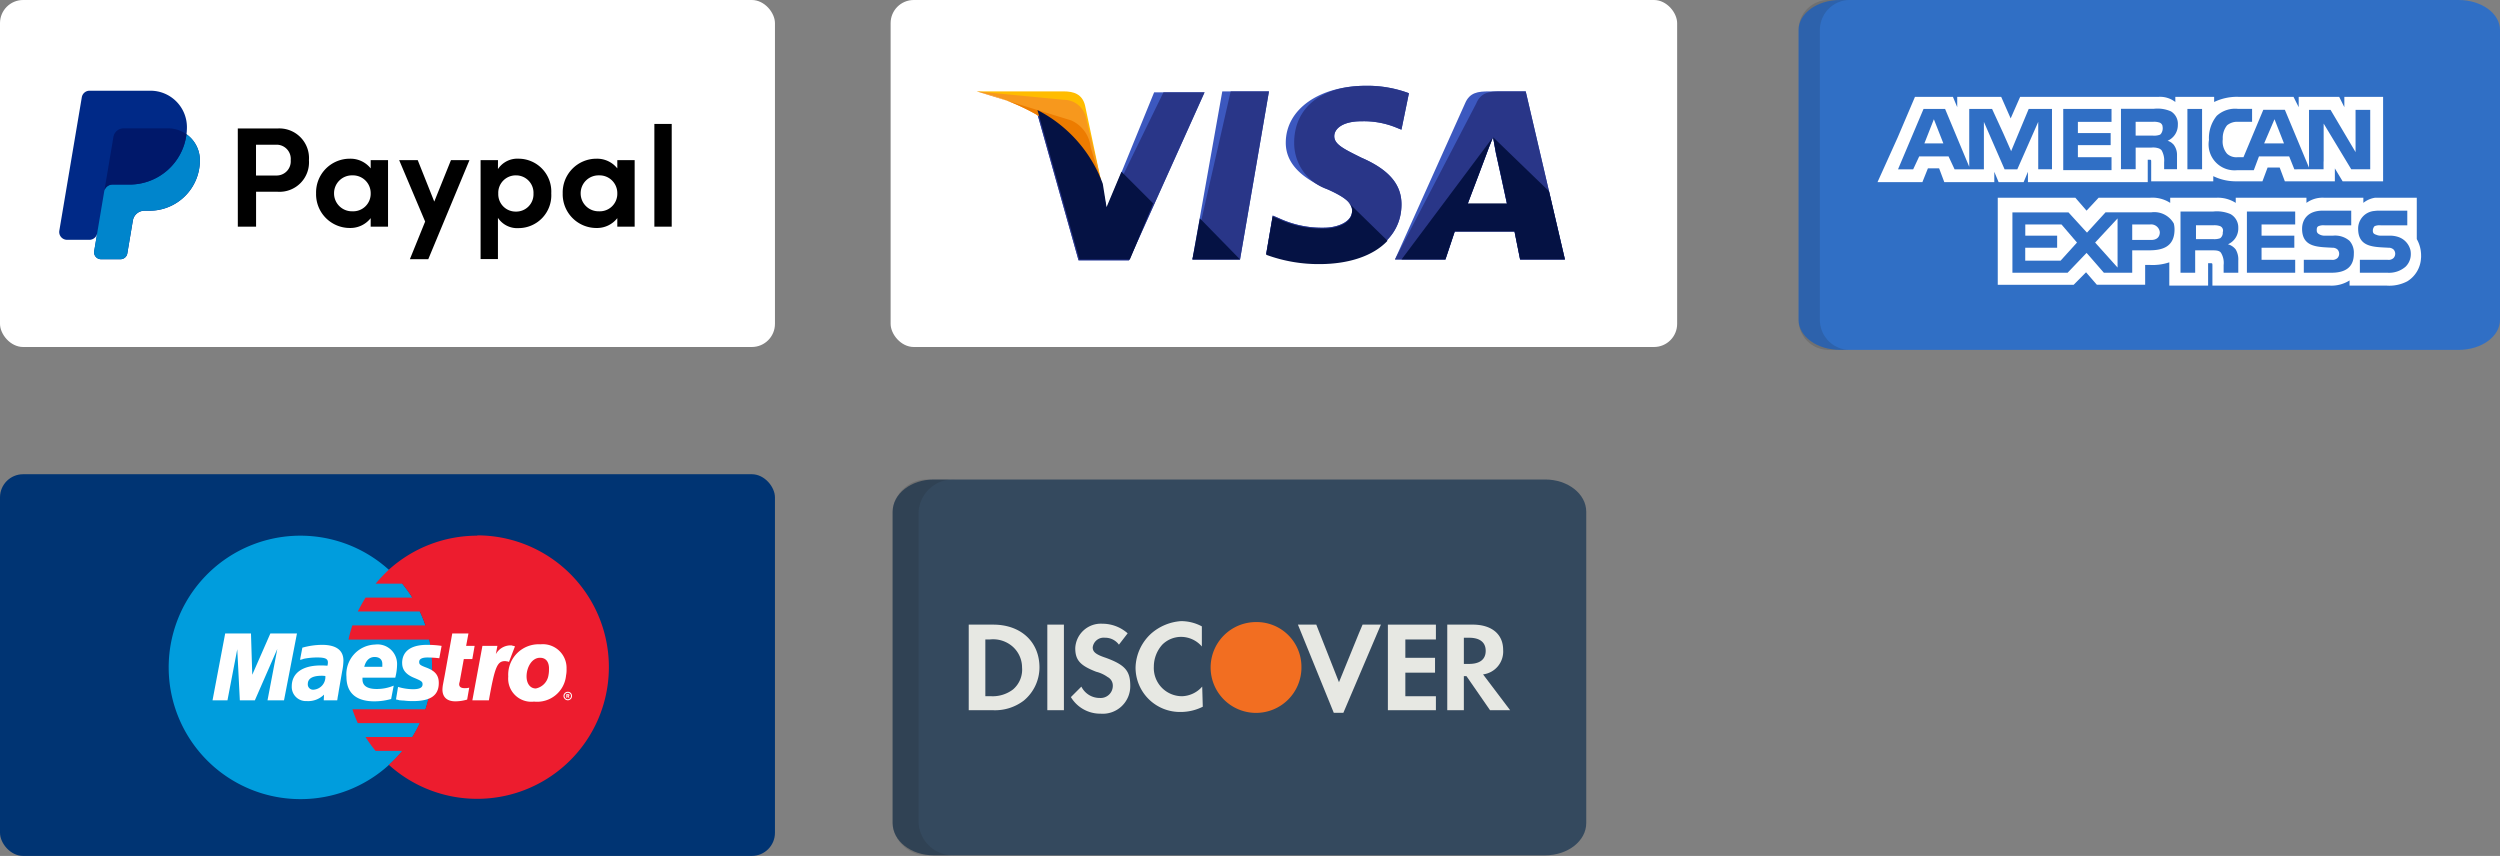 <svg xmlns="http://www.w3.org/2000/svg" width="216.141" height="74" viewBox="0 0 216.141 74">
  <rect x="0" y="0" width="216.141" height="74" fill="#808080" stroke="none"/>
  <g id="Group_8116" data-name="Group 8116" transform="translate(-873 -5346)">
    <g id="Group_8108" data-name="Group 8108" transform="translate(873 5346)">
      <rect id="Rectangle_463" data-name="Rectangle 463" width="67" height="30" rx="2" fill="#fff"/>
      <g id="paypal" transform="translate(5.122 7.843)">
        <path id="Path_4970" data-name="Path 4970" d="M53.194,3.763a5.005,5.005,0,0,0,.038-.612A3.152,3.152,0,0,0,50.08,0H44.813a.679.679,0,0,0-.669.566L42.2,12.1a.679.679,0,0,0,.669.791H44.8a.684.684,0,0,0,.674-.566l.009-.054h0l-.268,1.6a.6.6,0,0,0,.59.7h1.685a.6.6,0,0,0,.59-.5l.479-2.845a1.019,1.019,0,0,1,1-.85H50a4.354,4.354,0,0,0,4.354-4.354A2.762,2.762,0,0,0,53.194,3.763Z" transform="translate(-42.193)" fill="#002987"/>
        <path id="Path_4971" data-name="Path 4971" d="M156.044,132.28a4.962,4.962,0,0,1-4.924,4.35h-1.47a.737.737,0,0,0-.708.533l-.879,5.222a.6.6,0,0,0,.59.7h1.685a.6.6,0,0,0,.59-.5l.479-2.845a1.019,1.019,0,0,1,1-.85h.443a4.354,4.354,0,0,0,4.354-4.354h0A2.762,2.762,0,0,0,156.044,132.28Z" transform="translate(-145.044 -128.517)" fill="#0085cc"/>
        <path id="Path_4972" data-name="Path 4972" d="M179.941,119.164h1.47a4.962,4.962,0,0,0,4.924-4.35,2.752,2.752,0,0,0-1.6-.511H180.9a.9.9,0,0,0-.882.746l-.782,4.649A.737.737,0,0,1,179.941,119.164Z" transform="translate(-175.335 -111.051)" fill="#00186a"/>
      </g>
      <path id="Path_5019" data-name="Path 5019" d="M-13.222-6.132a1.227,1.227,0,0,1,1.146,1.343,1.222,1.222,0,0,1-1.2,1.319h-1.8V-6.132ZM-16.649.955h1.578v-3.02H-13.2a2.548,2.548,0,0,0,2.7-2.724,2.566,2.566,0,0,0-2.7-2.748h-3.451Zm11.487,0h1.5V-4.8h-1.5v.715a2.232,2.232,0,0,0-1.787-.838A2.914,2.914,0,0,0-9.882-1.929,2.914,2.914,0,0,0-6.949,1.066,2.224,2.224,0,0,0-5.162.216ZM-8.329-1.929a1.546,1.546,0,0,1,1.59-1.553A1.534,1.534,0,0,1-5.162-1.929,1.513,1.513,0,0,1-6.739-.376,1.546,1.546,0,0,1-8.329-1.929ZM3.379-4.8h-1.6L.335-1.214-1.095-4.8H-2.7L-.454.511-1.773,3.765h1.59Zm2.465,0H4.34V3.753h1.5V.191a2,2,0,0,0,1.8.887,2.836,2.836,0,0,0,2.81-3.007,2.84,2.84,0,0,0-2.81-2.995,2.013,2.013,0,0,0-1.8.9Zm.025,2.9A1.51,1.51,0,0,1,7.4-3.482,1.507,1.507,0,0,1,8.913-1.9,1.493,1.493,0,0,1,7.4-.351,1.5,1.5,0,0,1,5.869-1.9ZM16.16.955h1.5V-4.8h-1.5v.715a2.232,2.232,0,0,0-1.787-.838,2.914,2.914,0,0,0-2.933,2.995,2.914,2.914,0,0,0,2.933,2.995A2.224,2.224,0,0,0,16.16.216ZM12.992-1.929a1.546,1.546,0,0,1,1.59-1.553A1.534,1.534,0,0,1,16.16-1.929,1.513,1.513,0,0,1,14.582-.376,1.546,1.546,0,0,1,12.992-1.929ZM19.364.955h1.5V-7.931h-1.5Z" transform="translate(37.21 18.644)"/>
    </g>
    <g id="Group_8110" data-name="Group 8110" transform="translate(950.43 5346)">
      <rect id="Rectangle_464" data-name="Rectangle 464" width="68" height="30" rx="2" transform="translate(-0.43)" fill="#fff"/>
      <g id="visa" transform="translate(7.016 7.417)">
        <path id="Path_4973" data-name="Path 4973" d="M184.8,194.929l2.583-14.529h4.036l-2.5,14.529Z" transform="translate(-166.155 -179.916)" fill="#3c58bf"/>
        <path id="Path_4974" data-name="Path 4974" d="M184.8,194.929l3.309-14.529h3.309l-2.5,14.529Z" transform="translate(-166.155 -179.916)" fill="#293688"/>
        <path id="Path_4975" data-name="Path 4975" d="M260.35,176.246a10.238,10.238,0,0,0-3.713-.646c-4.036,0-6.942,2.018-6.942,4.924,0,2.179,2.018,3.309,3.632,4.036s2.1,1.211,2.1,1.856c0,.969-1.291,1.453-2.421,1.453a8.773,8.773,0,0,1-3.874-.807l-.565-.242L248,190.129a13.088,13.088,0,0,0,4.6.807c4.278,0,7.1-2.018,7.1-5.085,0-1.7-1.049-2.986-3.471-4.036-1.453-.726-2.341-1.13-2.341-1.856,0-.646.726-1.291,2.341-1.291a7.4,7.4,0,0,1,3.067.565l.4.161.646-3.148Z" transform="translate(-222.978 -175.6)" fill="#3c58bf"/>
        <path id="Path_4976" data-name="Path 4976" d="M260.35,176.246a10.238,10.238,0,0,0-3.713-.646c-4.036,0-6.215,2.018-6.215,4.924a4.219,4.219,0,0,0,2.906,4.036c1.614.726,2.1,1.211,2.1,1.856,0,.969-1.291,1.453-2.421,1.453a8.773,8.773,0,0,1-3.874-.807l-.565-.242L248,190.129a13.088,13.088,0,0,0,4.6.807c4.278,0,7.1-2.018,7.1-5.085,0-1.7-1.049-2.986-3.471-4.036-1.453-.726-2.341-1.13-2.341-1.856,0-.646.726-1.291,2.341-1.291a7.4,7.4,0,0,1,3.067.565l.4.161.646-3.148Z" transform="translate(-222.978 -175.6)" fill="#293688"/>
        <path id="Path_4977" data-name="Path 4977" d="M366.552,180.4c-.969,0-1.7.081-2.1,1.049l-6.054,13.48h4.359l.807-2.421h5.166l.484,2.421h3.874L369.7,180.4Zm-1.856,9.686c.242-.726,1.614-4.278,1.614-4.278s.323-.888.565-1.453l.242,1.372s.807,3.632.969,4.439H364.7Z" transform="translate(-322.239 -179.916)" fill="#3c58bf"/>
        <path id="Path_4978" data-name="Path 4978" d="M367.521,180.4c-.969,0-1.7.081-2.1,1.049l-7.022,13.48h4.359l.807-2.421h5.166l.484,2.421h3.874L369.7,180.4Zm-2.825,9.686c.323-.807,1.614-4.278,1.614-4.278s.323-.888.565-1.453l.242,1.372s.807,3.632.969,4.439H364.7Z" transform="translate(-322.239 -179.916)" fill="#293688"/>
        <path id="Path_4979" data-name="Path 4979" d="M57.254,191.29l-.4-2.1a11.7,11.7,0,0,0-5.65-6.377l3.632,12.915h4.359L65.729,181.2H61.37Z" transform="translate(-46.034 -180.635)" fill="#3c58bf"/>
        <path id="Path_4980" data-name="Path 4980" d="M57.254,191.29l-.4-2.1a11.7,11.7,0,0,0-5.65-6.377l3.632,12.915h4.359L65.729,181.2H62.177Z" transform="translate(-46.034 -180.635)" fill="#293688"/>
        <path id="Path_4981" data-name="Path 4981" d="M0,180.4l.726.161c5.166,1.211,8.717,4.278,10.089,7.91l-1.453-6.861c-.242-.969-.969-1.211-1.856-1.211Z" transform="translate(0 -179.916)" fill="#ffbc00"/>
        <path id="Path_4982" data-name="Path 4982" d="M0,180.4H0c5.166,1.211,9.444,4.359,10.816,7.991L9.444,182.66a1.97,1.97,0,0,0-1.937-1.534Z" transform="translate(0 -179.916)" fill="#f7981d"/>
        <path id="Path_4983" data-name="Path 4983" d="M0,180.4H0c5.166,1.211,9.444,4.359,10.816,7.991l-.969-3.148a2.847,2.847,0,0,0-1.7-2.341Z" transform="translate(0 -179.916)" fill="#ed7c00"/>
        <g id="Group_8109" data-name="Group 8109" transform="translate(5.247 2.099)">
          <path id="Path_4984" data-name="Path 4984" d="M62.009,204.472l-2.744-2.744-1.291,3.067-.323-2.018A11.7,11.7,0,0,0,52,196.4l3.632,12.915h4.359Z" transform="translate(-52 -196.4)" fill="#051244"/>
          <path id="Path_4985" data-name="Path 4985" d="M188.917,292.752l-3.471-3.552-.646,3.552Z" transform="translate(-171.401 -279.837)" fill="#051244"/>
          <path id="Path_4986" data-name="Path 4986" d="M255.022,274.8h0c.323.323.484.565.4.888,0,.969-1.291,1.453-2.421,1.453a8.773,8.773,0,0,1-3.874-.807l-.565-.242L248,279.4a13.088,13.088,0,0,0,4.6.807c2.583,0,4.682-.726,5.892-2.018Z" transform="translate(-228.225 -266.89)" fill="#051244"/>
          <path id="Path_4987" data-name="Path 4987" d="M364,230.174h3.794l.807-2.421h5.166l.484,2.421h3.874l-1.372-5.892L371.91,219.6l.242,1.291s.807,3.632.969,4.439h-3.39c.323-.807,1.614-4.278,1.614-4.278s.323-.888.565-1.453" transform="translate(-332.521 -217.259)" fill="#051244"/>
        </g>
      </g>
    </g>
    <g id="Group_8113" data-name="Group 8113" transform="translate(873 5387.456)">
      <rect id="Rectangle_464-2" data-name="Rectangle 464" width="67" height="33" rx="2" transform="translate(0 -0.456)" fill="#003473"/>
      <g id="Group_8111" data-name="Group 8111" transform="translate(14.583 4.856)">
        <path id="Path_4988" data-name="Path 4988" d="M79.16,150.275a11.388,11.388,0,1,0-7.629,2.944,11.337,11.337,0,0,0,7.629-2.944Z" transform="translate(-60.13 -130.442)" fill="#009ddd"/>
        <path id="Path_4989" data-name="Path 4989" d="M230.767,173.736a11.384,11.384,0,0,0,0-16.888v16.888Z" transform="translate(-211.737 -153.903)" fill="#009ddd"/>
      </g>
      <path id="Path_4990" data-name="Path 4990" d="M210.7,130.446a11.388,11.388,0,0,0-7.653,2.945,14.63,14.63,0,0,0-1.138,1.206h2.3a14.632,14.632,0,0,1,.87,1.2h-4.039q-.367.6-.669,1.2h5.355c.179.4.357.8.491,1.205H199.9a10.906,10.906,0,0,0-.335,1.227h6.982a12.126,12.126,0,0,1,.246,2.409,11.462,11.462,0,0,1-.581,3.615H199.9q.2.6.467,1.2h5.355a12.387,12.387,0,0,1-.647,1.2h-4.039a12.091,12.091,0,0,0,.87,1.2h2.3a11.721,11.721,0,0,1-1.16,1.2,11.389,11.389,0,1,0,7.653-19.834Z" transform="translate(-169.435 -125.589)" fill="#ed1c2e"/>
      <g id="Group_8112" data-name="Group 8112" transform="translate(18.375 13.313)">
        <path id="Path_4991" data-name="Path 4991" d="M366.194,251.828a.372.372,0,0,1,.38-.357.352.352,0,0,1,.357.357.371.371,0,0,1-.357.38.392.392,0,0,1-.38-.38Zm.38.29a.277.277,0,0,0,.267-.29.258.258,0,0,0-.267-.268.276.276,0,0,0-.289.268.294.294,0,0,0,.289.29Zm-.045-.134h-.089v-.313h.133c.044,0,.067,0,.09.022s.044.044.044.067c0,.045-.022.09-.067.09l.067.133h-.09l-.044-.112h-.045v.112Zm0-.178h.088v-.068h-.089v.068Z" transform="translate(-335.854 -246.43)" fill="#fff"/>
        <path id="Path_4992" data-name="Path 4992" d="M100.32,212.044H98.893l.847-4.44-1.94,4.44H96.5l-.222-4.417-.847,4.417H94.14l1.094-5.778h2.23l.111,3.569,1.564-3.569h2.3Z" transform="translate(-94.14 -206.266)" fill="#fff"/>
        <path id="Path_4993" data-name="Path 4993" d="M274.514,211.981a3.622,3.622,0,0,1-1.027.155c-.713,0-1.116-.357-1.116-1.025a3.152,3.152,0,0,1,.045-.425l.089-.469.068-.356.646-3.591h1.4l-.2,1.07h.735l-.2,1.139h-.736l-.357,1.963a1.082,1.082,0,0,0-.045.2c0,.246.156.356.492.356a1.619,1.619,0,0,0,.379-.044l-.179,1.027Z" transform="translate(-252.494 -206.27)" fill="#fff"/>
        <path id="Path_4994" data-name="Path 4994" d="M299.26,215.557a.38.38,0,0,0-.156-.045c-.068-.023-.112-.023-.112-.044h-.156a1.467,1.467,0,0,0-1.228.758l.133-.714h-1.294l-.87,4.707h1.428c.513-2.879.714-3.391,1.405-3.391.045,0,.113.023.179.023l.156.044.514-1.337Z" transform="translate(-273.113 -214.441)" fill="#fff"/>
        <path id="Path_4995" data-name="Path 4995" d="M236.9,216.656c0,.58.335,1,1.094,1.295.58.245.67.312.67.535,0,.29-.268.424-.826.424a4.6,4.6,0,0,1-1.294-.2l-.179,1.093h.068l.245.066c.089,0,.222.023.379.023a5.834,5.834,0,0,0,.8.044c1.495,0,2.209-.491,2.209-1.561,0-.647-.29-1.026-1.026-1.316-.6-.223-.669-.29-.669-.513,0-.245.245-.379.714-.379a9.343,9.343,0,0,1,1.025.066l.2-1.07a8.556,8.556,0,0,0-1.249-.089c-1.606,0-2.164.713-2.164,1.582Z" transform="translate(-220.505 -214.092)" fill="#fff"/>
        <path id="Path_4996" data-name="Path 4996" d="M159.483,219.863h-1.16l.023-.492a1.934,1.934,0,0,1-1.495.558,1.224,1.224,0,0,1-1.294-1.271c0-1.138.914-1.807,2.5-1.807a5.509,5.509,0,0,1,.58.023.893.893,0,0,0,.045-.29c0-.312-.246-.424-.915-.424a5.991,5.991,0,0,0-1.16.112l-.2.067-.134.022.2-1.048a6.423,6.423,0,0,1,1.7-.245c1.226,0,1.851.468,1.851,1.36a4.992,4.992,0,0,1-.111.938l-.29,1.673-.045.29-.046.246-.022.155-.023.134Zm-1.026-2.1a1.849,1.849,0,0,0-.312-.022c-.8,0-1.2.245-1.2.714a.456.456,0,0,0,.49.491,1.1,1.1,0,0,0,1.027-1.183Z" transform="translate(-148.708 -214.086)" fill="#fff"/>
        <path id="Path_4997" data-name="Path 4997" d="M201.818,219.565a5.4,5.4,0,0,1-1.45.2c-1.582,0-2.409-.737-2.409-2.12a2.569,2.569,0,0,1,2.477-2.789,1.689,1.689,0,0,1,1.9,1.7,4.8,4.8,0,0,1-.156,1.16h-2.835v.156c0,.535.4.825,1.227.825a3.769,3.769,0,0,0,1.472-.289l-.223,1.16Zm-.758-2.788v-.246c0-.379-.246-.6-.669-.6-.447,0-.759.312-.893.849Z" transform="translate(-186.381 -213.899)" fill="#fff"/>
        <path id="Path_4998" data-name="Path 4998" d="M328.391,217.352a2.51,2.51,0,0,1-2.767,2.253,2,2,0,0,1-2.229-2.163,2.635,2.635,0,0,1,2.787-2.79,2.052,2.052,0,0,1,2.253,2.12,2.4,2.4,0,0,1-.045.581Zm-1.472-.6c0-.491-.2-.936-.78-.936-.716,0-1.161.847-1.161,1.606,0,.625.313,1.049.8,1.049a1.383,1.383,0,0,0,1.093-1.138,2.465,2.465,0,0,0,.044-.581Z" transform="translate(-297.828 -213.716)" fill="#fff"/>
      </g>
    </g>
    <g id="discover" transform="translate(950.172 5387.456)">
      <path id="Path_4999" data-name="Path 4999" d="M59.969,109.158c0,1.538-1.587,2.785-3.545,2.785H3.545C1.587,111.943,0,110.7,0,109.158V82.236c0-1.538,1.587-2.785,3.545-2.785H56.424c1.958,0,3.545,1.247,3.545,2.785v26.922Z" transform="translate(0 -79.451)" fill="#34495e"/>
      <path id="Path_5000" data-name="Path 5000" d="M2.246,109.158V82.236a2.99,2.99,0,0,1,3.16-2.785H3.16A2.99,2.99,0,0,0,0,82.236v26.922a2.99,2.99,0,0,0,3.16,2.785H5.407A2.991,2.991,0,0,1,2.246,109.158Z" transform="translate(0 -79.451)" fill="#202121" opacity="0.15"/>
      <path id="Path_5001" data-name="Path 5001" d="M242.041,222.306a3.865,3.865,0,0,0-3.911-3.9h-.014a3.926,3.926,0,1,0,3.926,3.926C242.042,222.32,242.041,222.313,242.041,222.306Z" transform="translate(-206.696 -206.08)" fill="#f26e21"/>
      <g id="Group_8114" data-name="Group 8114" transform="translate(6.581 12.245)">
        <path id="Path_5002" data-name="Path 5002" d="M177.759,223.339a2.412,2.412,0,0,1-1.712.829,2.438,2.438,0,0,1-2.466-2.566,2.849,2.849,0,0,1,.739-1.9h0a2.306,2.306,0,0,1,1.6-.664,2.379,2.379,0,0,1,1.812.83V218.13a3.793,3.793,0,0,0-1.812-.453,4.373,4.373,0,0,0-2.559,1.065h0A4.111,4.111,0,0,0,172,221.679a3.836,3.836,0,0,0,3.926,3.85H176a4.27,4.27,0,0,0,1.812-.453l-.05-1.737c-.025.025.025.049,0,.073Z" transform="translate(-157.577 -217.677)" fill="#e7e8e3"/>
        <path id="Path_5003" data-name="Path 5003" d="M311.76,221.346h0l-1.71,4.2-1.963-4.983H306.5l3.1,7.625h.83l3.246-7.625h-1.585Z" transform="translate(-278.04 -220.264)" fill="#e7e8e3"/>
        <path id="Path_5004" data-name="Path 5004" d="M380.983,223.888v4.077h4.152v-1.208h-2.642v-2.038h2.567v-1.284h-2.567V221.85h2.642v-1.284h-4.152Z" transform="translate(-344.745 -220.264)" fill="#e7e8e3"/>
        <path id="Path_5005" data-name="Path 5005" d="M36,220.566H33.884v7.4H36a4.1,4.1,0,0,0,2.642-.831A3.733,3.733,0,0,0,40,224.266C40,222.076,38.414,220.566,36,220.566Zm1.736,5.587a2.9,2.9,0,0,1-1.963.6h-.453V221.85H35.7a2.563,2.563,0,0,1,1.963.6,2.412,2.412,0,0,1,.831,1.812A2.257,2.257,0,0,1,37.734,226.153Z" transform="translate(-33.884 -220.264)" fill="#e7e8e3"/>
        <rect id="Rectangle_465" data-name="Rectangle 465" width="1.434" height="7.399" transform="translate(6.795 0.301)" fill="#e7e8e3"/>
        <path id="Path_5006" data-name="Path 5006" d="M121.508,222.791c-.906-.3-1.133-.529-1.133-.906a.956.956,0,0,1,1.057-.83,1.461,1.461,0,0,1,1.208.6l.755-.981a3.288,3.288,0,0,0-2.189-.83,2.215,2.215,0,0,0-2.341,2.114c0,1.057.453,1.51,1.812,2.039a2.935,2.935,0,0,1,.982.453.831.831,0,0,1,.453.755,1.052,1.052,0,0,1-1.133,1.057,1.76,1.76,0,0,1-1.586-.981l-.906.906a2.961,2.961,0,0,0,2.567,1.434,2.38,2.38,0,0,0,2.566-2.416C123.622,223.924,123.169,223.4,121.508,222.791Z" transform="translate(-109.655 -219.62)" fill="#e7e8e3"/>
        <path id="Path_5007" data-name="Path 5007" d="M433.25,224.869a1.992,1.992,0,0,0,1.736-2.114c0-1.359-.982-2.19-2.642-2.19h-2.19v7.4h1.434V225.02h.227l2.038,2.945h1.737Zm-1.208-.906h-.453V221.7h.453c.906,0,1.435.377,1.435,1.133S432.947,223.963,432.041,223.963Z" transform="translate(-388.782 -220.264)" fill="#e7e8e3"/>
      </g>
    </g>
    <g id="american-express" transform="translate(1028.498 5346)">
      <path id="Path_5008" data-name="Path 5008" d="M60.643,107.109c0,1.432-1.6,2.593-3.585,2.593H3.585C1.6,109.7,0,108.542,0,107.109V82.044c0-1.432,1.6-2.593,3.585-2.593H57.058c1.98,0,3.585,1.161,3.585,2.593v25.065Z" transform="translate(0 -79.451)" fill="#306fc5"/>
      <path id="Path_5009" data-name="Path 5009" d="M1.843,107.109V82.044a2.593,2.593,0,0,1,2.593-2.593H2.593A2.593,2.593,0,0,0,0,82.044V107.11A2.593,2.593,0,0,0,2.593,109.7H4.437A2.593,2.593,0,0,1,1.843,107.109Z" transform="translate(0 -79.451)" fill="#202121" opacity="0.15"/>
      <g id="Group_8115" data-name="Group 8115" transform="translate(6.821 8.37)">
        <path id="Path_5010" data-name="Path 5010" d="M74.59,203.366h1.64l-.82-2.088Z" transform="translate(-70.533 -199.339)" fill="#fff"/>
        <path id="Path_5011" data-name="Path 5011" d="M155.946,286.107v.969H158.7v1.044h-2.759v1.119H159l1.416-1.566-1.342-1.566Z" transform="translate(-143.166 -275.073)" fill="#fff"/>
        <path id="Path_5012" data-name="Path 5012" d="M349.448,201.278l-.895,2.088h1.715Z" transform="translate(-315.122 -199.339)" fill="#fff"/>
        <path id="Path_5013" data-name="Path 5013" d="M214.207,285.491v-4.249l-1.939,2.088Z" transform="translate(-193.449 -270.729)" fill="#fff"/>
        <path id="Path_5014" data-name="Path 5014" d="M244.553,286.778a.753.753,0,0,0-.821-.671h-1.565v1.342h1.64C244.255,287.449,244.553,287.226,244.553,286.778Z" transform="translate(-220.142 -275.073)" fill="#fff"/>
        <path id="Path_5015" data-name="Path 5015" d="M295.708,287.923a.581.581,0,0,0,.224-.522.415.415,0,0,0-.224-.522,1.451,1.451,0,0,0-.6-.075h-1.491V288h1.491A1.451,1.451,0,0,0,295.708,287.923Z" transform="translate(-266.079 -275.696)" fill="#fff"/>
        <path id="Path_5016" data-name="Path 5016" d="M77.113,183.2v.895l-.447-.895h-3.5v.895l-.448-.895H67.943a4.539,4.539,0,0,0-2.087.447V183.2H62.5v.447a2.15,2.15,0,0,0-1.416-.447h-12l-.82,1.864-.82-1.864h-3.8v.895l-.373-.895h-3.28l-1.491,3.5-1.715,3.8-.032.075h3.881l.027-.075.448-1.118h.969l.447,1.193h4.324v-.895l.373.895h2.162l.373-.895v.895H60.115V188.64h.149c.149,0,.149,0,.149.224v1.64h5.368v-.447a4.46,4.46,0,0,0,2.013.447h2.237l.447-1.193h1.043l.447,1.193h4.324v-1.118l.671,1.118h3.5V183.2H77.113Zm-25.273,6.263H50.647v-4.1l-.075.171v0l-1.734,3.932h-1.1l-1.789-4.1v4.1H43.415l-.522-1.118H40.358l-.522,1.118H38.525l2.206-5.219h1.864l2.087,5v-5h1.975l.035.075h0l.941,2.047.675,1.534.024-.077,1.491-3.578h2.013v5.219Zm5.144-4.1H54.076v.969h2.833v1.044H54.076v1.044h2.908v1.118H52.809v-5.293h4.175v1.118Zm5.318,1.922.007,0a.854.854,0,0,1,.073.088,1.434,1.434,0,0,1,.264.874v.021s0,.008,0,.012,0,0,0,.006c0,.041,0,.083,0,.128v1.044H61.532v-.6a1.774,1.774,0,0,0-.224-1.044.679.679,0,0,0-.219-.15,1.489,1.489,0,0,0-.675-.074H59.071v1.864H57.8v-5.219h2.833a2.859,2.859,0,0,1,1.491.224,1.26,1.26,0,0,1,.594,1.159A1.481,1.481,0,0,1,61.83,187,1,1,0,0,1,62.3,187.283Zm2.511,2.178H63.544v-5.219h1.268Zm14.538,0H77.71l-2.386-3.952v3.28l-.008-.008v.682h-1.26v0H72.789l-.447-1.118h-2.61l-.447,1.193H67.868a2.241,2.241,0,0,1-2.46-2.609,3.056,3.056,0,0,1,.671-2.088,2.348,2.348,0,0,1,1.864-.6h1.193v1.118H67.943a1.374,1.374,0,0,0-.969.3,1.752,1.752,0,0,0-.372,1.193,1.623,1.623,0,0,0,.372,1.267,1.189,1.189,0,0,0,.895.3h.522l1.715-4.1h1.864l2.088,5v-4.995H75.92l2.162,3.653v-3.653H79.35v5.144h0Z" transform="translate(-36.748 -183.198)" fill="#fff"/>
        <path id="Path_5017" data-name="Path 5017" d="M247.113,204.419a.4.4,0,0,0,.058-.08.806.806,0,0,0,.1-.562.411.411,0,0,0-.011-.068c0-.006,0-.011,0-.017h0a.418.418,0,0,0-.226-.254,1.46,1.46,0,0,0-.6-.074h-1.491v1.193h1.491a1.452,1.452,0,0,0,.6-.075.278.278,0,0,0,.061-.044h0Z" transform="translate(-222.622 -201.202)" fill="#fff"/>
        <path id="Path_5018" data-name="Path 5018" d="M170.3,269.548a2.857,2.857,0,0,0-.373-1.417v-3.355h0v-.224h-3.59a2.122,2.122,0,0,0-1.029.447v-.447h-3.429a2.368,2.368,0,0,0-1.491.447v-.447h-6.113V265a2.884,2.884,0,0,0-1.64-.447h-4.026V265a2.832,2.832,0,0,0-1.715-.447h-4.473l-1.044,1.118-.969-1.118H133.7v7.53h6.561L141.334,271l.934,1.078h4.175v-1.715h.373a4.53,4.53,0,0,0,1.715-.224v2.013h3.355v-1.939h.149c.224,0,.224,0,.224.224v1.715H162.4a2.922,2.922,0,0,0,1.715-.448v.448h3.206a3.348,3.348,0,0,0,1.789-.373,2.5,2.5,0,0,0,1.183-2.01c0-.026.007-.051.009-.077l0,0C170.3,269.644,170.3,269.6,170.3,269.548Zm-23.484-.447h-1.491v1.938h-2.451l-1.426-1.64,0,.006-.07-.08-1.64,1.715h-4.771V265.82h4.846l1.324,1.45.278.3.038-.039,1.566-1.715h3.951a1.935,1.935,0,0,1,1.951.97,2.1,2.1,0,0,1,.062.521C148.978,268.8,147.934,269.1,146.817,269.1Zm7.455-.075a1.692,1.692,0,0,1,.224.969v1.044h-1.267v-.671a1.664,1.664,0,0,0-.224-1.044c-.149-.223-.447-.223-.894-.223h-1.342v1.938H149.5v-5.293h2.833a3.007,3.007,0,0,1,1.491.223,1.32,1.32,0,0,1,.671,1.193,1.485,1.485,0,0,1-.895,1.417A1.27,1.27,0,0,1,154.272,269.026Zm5.144-2.162h-2.908v.969h2.833v1.044h-2.833v1.044h2.908v1.118h-4.175v-5.293h4.175Zm3.131,4.175h-2.386V269.92h2.386a.63.63,0,0,0,.522-.149.541.541,0,0,0,0-.745.633.633,0,0,0-.448-.149c-1.193-.075-2.609,0-2.609-1.64,0-.746.447-1.566,1.789-1.566h2.46v1.267h-2.311a1.106,1.106,0,0,0-.522.075c-.149.075-.149.224-.149.373,0,.224.149.3.3.372a.945.945,0,0,0,.447.075h.671a1.9,1.9,0,0,1,1.416.447,1.543,1.543,0,0,1,.373,1.118C164.486,270.516,163.815,271.039,162.547,271.039Zm6.412-.522a2.172,2.172,0,0,1-1.566.522h-2.385V269.92h2.385a.629.629,0,0,0,.522-.149.54.54,0,0,0,0-.745.631.631,0,0,0-.447-.149c-1.192-.075-2.609,0-2.609-1.64a1.524,1.524,0,0,1,1.405-1.539,2.78,2.78,0,0,1,.384-.027h2.46v1.267H166.8a1.1,1.1,0,0,0-.522.075.568.568,0,0,0-.15.373c0,.224.075.3.3.372a.943.943,0,0,0,.447.075h.671a2.328,2.328,0,0,1,.8.119,1.605,1.605,0,0,1,1.043,1.179,1.677,1.677,0,0,1,.023.268A1.516,1.516,0,0,1,168.959,270.516Z" transform="translate(-123.3 -255.829)" fill="#fff"/>
      </g>
    </g>
  </g>
</svg>
